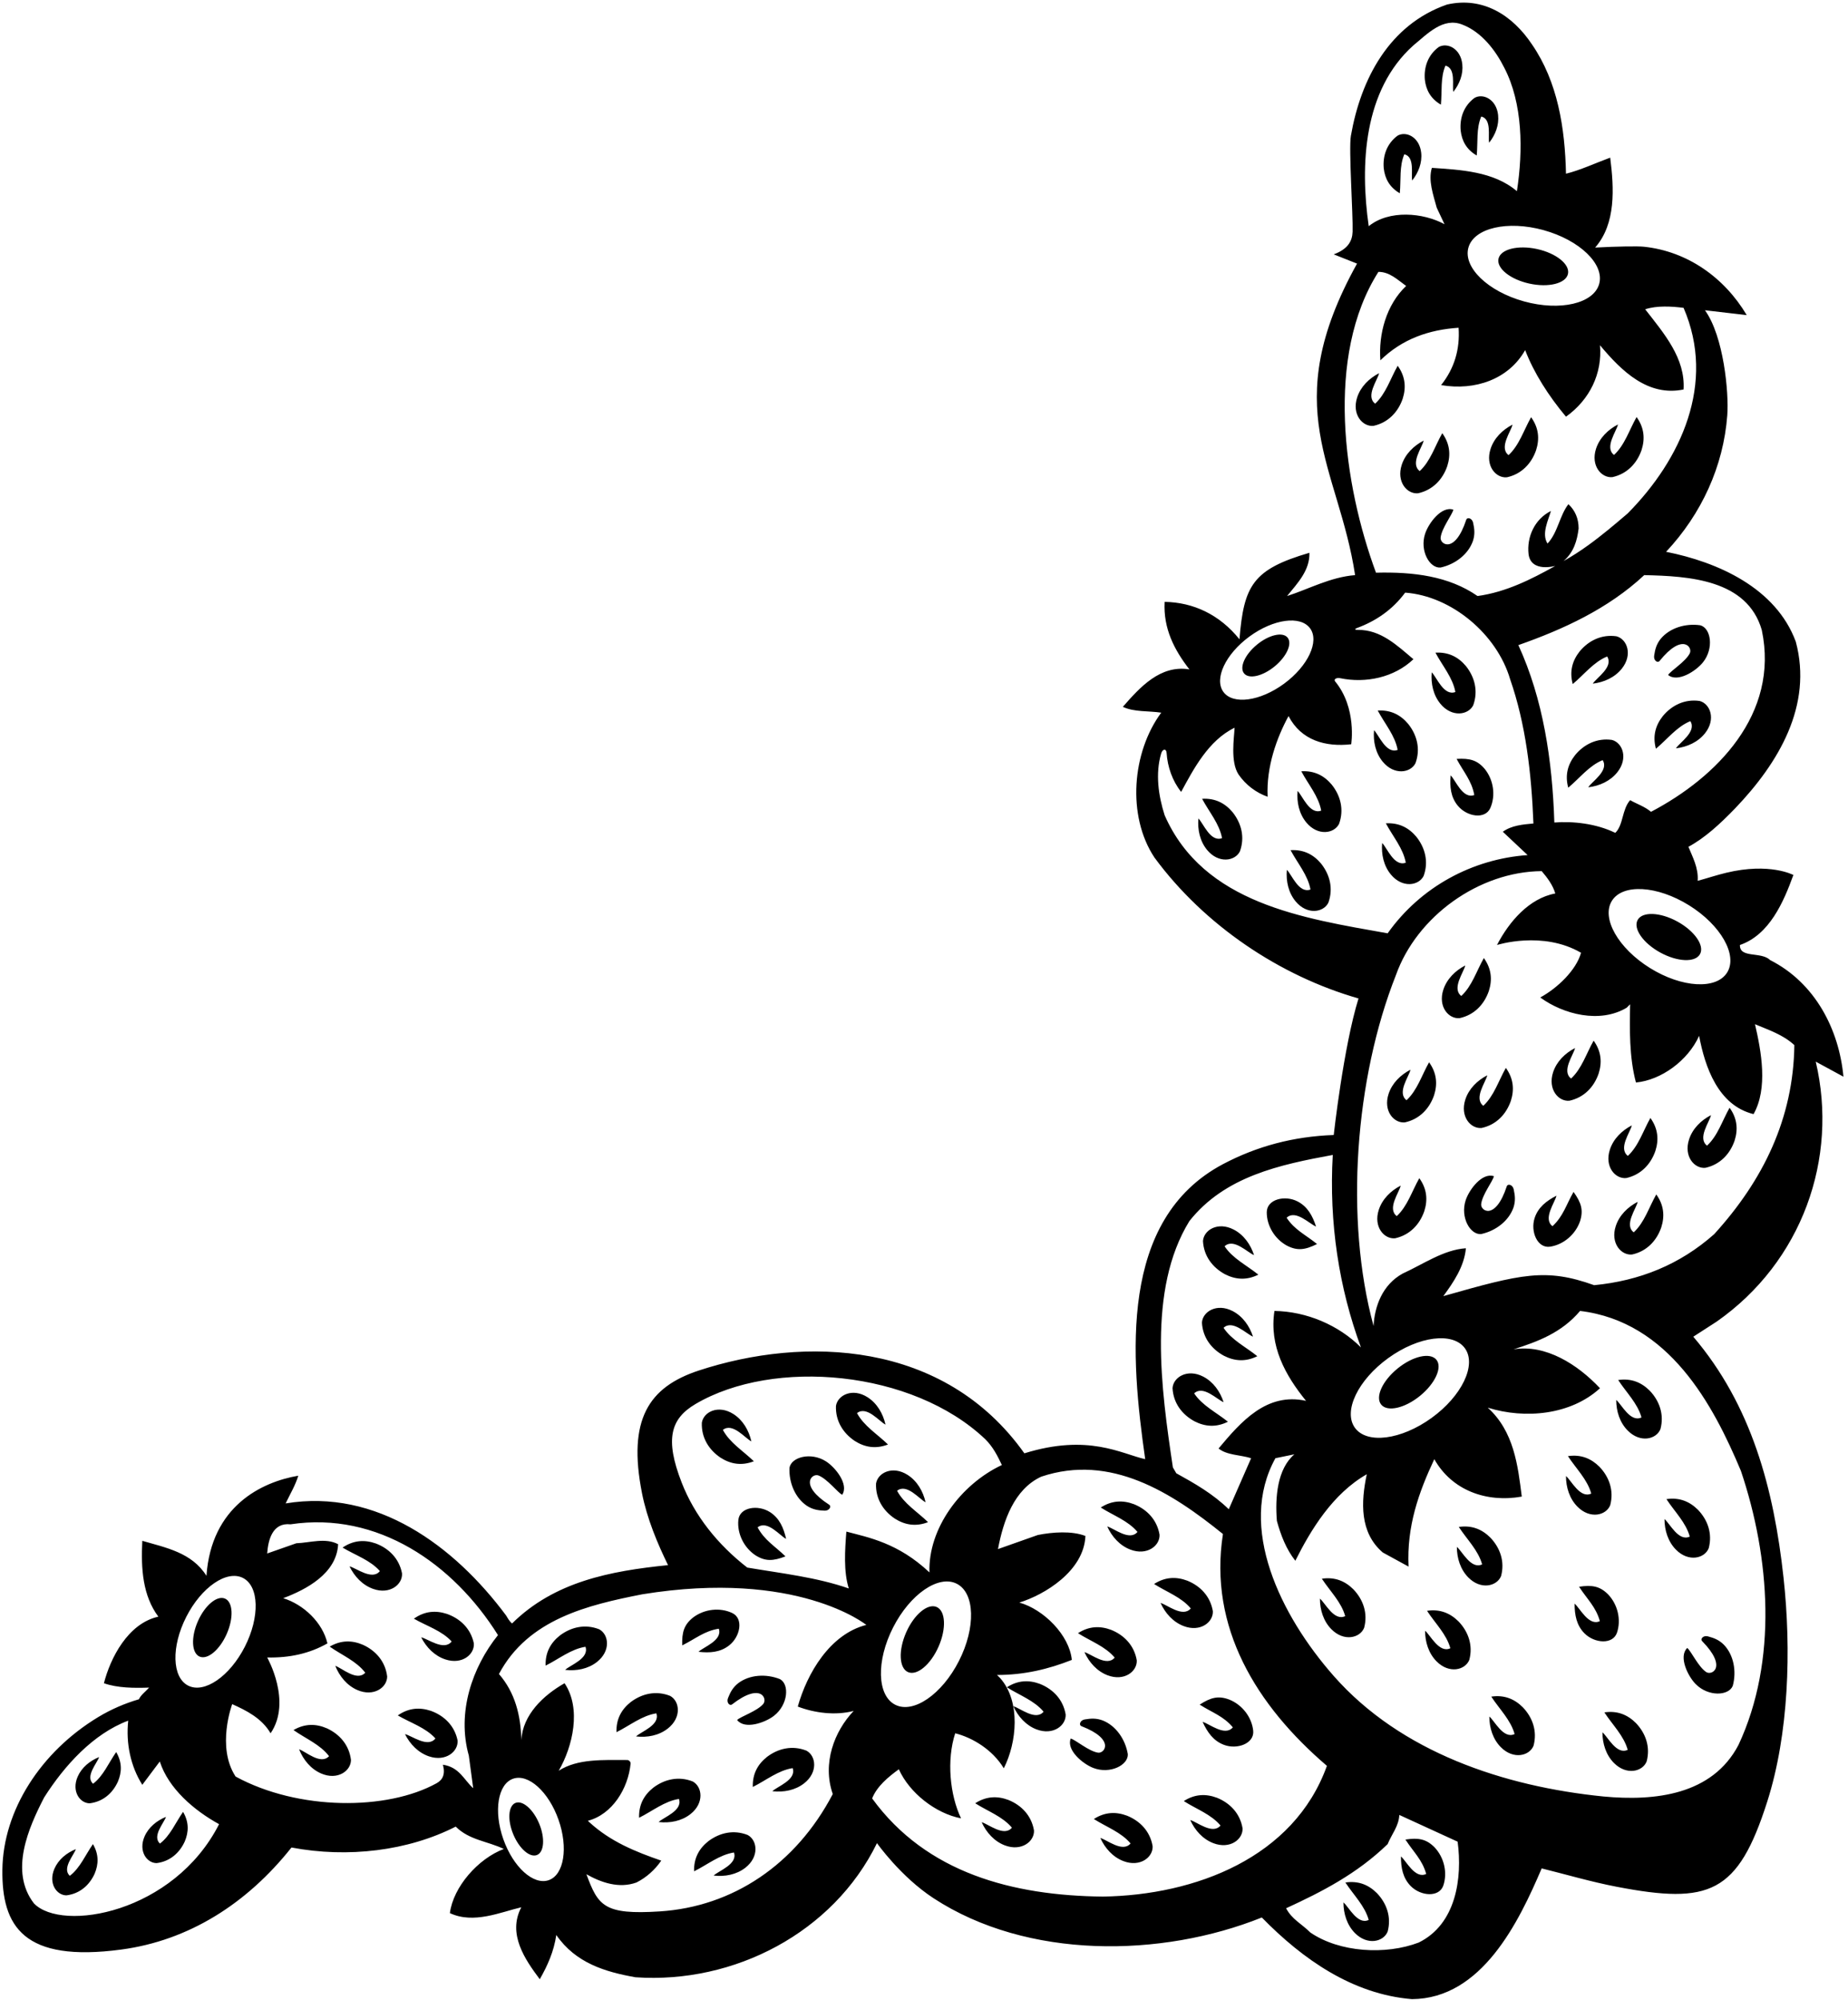 <?xml version="1.0" encoding="UTF-8"?>
<svg xmlns="http://www.w3.org/2000/svg" xmlns:xlink="http://www.w3.org/1999/xlink" width="464pt" height="502pt" viewBox="0 0 464 502" version="1.1">
<g id="surface1">
<path style=" stroke:none;fill-rule:nonzero;fill:rgb(0%,0%,0%);fill-opacity:1;" d="M 455.898 266.496 L 462.855 270.277 C 461.754 258.441 455.777 246.73 444.43 240.996 C 442.234 238.801 436.746 240.629 436.867 237.215 C 444.309 234.652 447.848 226.355 450.285 219.645 C 450.285 219.645 444.387 216.449 433.43 219.086 C 430.938 219.684 428.57 220.488 426.254 221.109 C 426.496 217.816 424.91 215.012 423.934 212.57 C 428.203 210.254 431.984 206.715 435.645 202.934 C 446.629 191.465 455.164 177.07 450.895 161.086 C 445.895 147.547 431.254 141.078 418.324 138.516 C 427.234 129.016 432.73 117.023 433.688 104.258 C 434.117 98.496 432.781 84.41 428.086 77.883 L 438.574 79.102 C 432.918 69.602 423.617 63.09 412.797 61.938 C 411.254 61.773 406.246 61.84 400.512 62.145 C 405.758 56.164 405.27 47.262 404.293 39.574 C 400.633 40.914 396.73 42.746 393.191 43.602 C 392.945 32.133 391.117 20.543 384.652 11.148 C 379.77 3.828 372.328 -0.93 363.301 1.145 C 348.82 6.203 341.68 19.805 339.184 34.09 C 338.609 37.379 339.75 53.941 339.613 58.164 C 339.535 60.531 338.426 62.535 334.875 63.852 L 340.73 66.172 C 320.59 102.426 336.094 117.047 340.242 144.371 C 334.02 144.859 328.531 147.91 323.164 149.617 C 325.848 146.324 328.895 143.152 328.773 138.762 C 314.578 142.918 312.305 146.934 311.207 160.477 C 306.203 154.254 299.617 151.203 292.418 151.082 C 292.055 157.793 294.859 163.16 298.641 168.039 C 291.32 166.82 286.195 172.555 281.926 177.434 C 284.734 178.777 288.395 178.41 291.566 178.898 C 284.246 188.781 282.902 204.762 289.855 215.254 C 302.422 232.336 321.453 245.023 341.098 250.637 C 337.316 262.836 334.875 284.914 334.875 284.914 C 324.75 285.281 315.598 287.723 307.059 292.234 C 280.828 306.145 283.879 340.672 287.539 366.289 C 281.562 364.949 273.266 359.824 257.203 364.82 C 236.969 336.34 201.809 335.391 175.48 344.027 C 162.844 348.176 157.551 356.363 161.188 374.797 C 162.457 381.246 165.109 387.52 167.734 392.887 C 153.219 394.352 139.188 397.035 128.574 407.527 C 127.84 406.918 127.477 406.184 127.109 405.574 C 114.055 388.008 94.535 373.609 71.719 377.395 C 72.82 375.074 74.16 372.879 74.895 370.438 C 65.621 372.023 53.055 378.125 51.836 395.57 C 48.176 389.715 41.586 388.496 35.73 386.785 C 35.363 393.863 35.852 400.574 39.758 405.82 C 32.07 407.527 27.68 416.309 26.094 422.531 C 29.508 423.754 33.777 423.754 37.438 423.629 C 36.586 424.605 35.363 425.461 34.879 426.559 C 31.398 427.574 27.957 429.047 24.742 430.98 C 10.156 439.758 0.785 454.539 0.598 469.316 C 0.418 483.523 5.859 492.684 30.465 489.383 C 47.312 487.125 61.93 477.953 73.184 463.77 C 87.336 466.453 102.465 464.621 114.422 458.523 C 117.836 461.938 122.473 462.184 126.5 464.137 C 120.031 466.574 113.812 473.652 112.957 480.238 C 118.934 483.043 125.645 479.996 130.891 478.773 C 127.352 485.484 131.867 491.949 135.527 496.832 C 137.48 493.414 139.066 489.879 139.676 485.73 C 144.555 492.805 151.996 495 159.562 496.344 C 184.328 498.051 209.215 485.117 220.195 462.672 C 220.195 462.672 226.105 471.086 234.414 476.512 C 257.965 491.902 291.578 491.457 316.82 481.336 C 327.066 491.828 339.633 500.613 354.516 501.832 C 372.086 501.711 381.355 482.434 387.09 469.016 C 393.004 470.469 399.41 472.375 405.934 473.625 C 429.219 478.094 436.355 475.363 443.73 452.23 C 449.141 435.266 449.797 414.16 447.816 396.059 C 445.379 373.727 439.797 352.75 425.156 335.547 L 431.012 331.766 C 452.484 316.758 461.633 290.773 455.898 266.496 Z M 424.082 227.25 C 432.074 232.219 436.359 239.77 433.656 244.121 C 430.953 248.469 422.281 247.969 414.289 243.004 C 406.297 238.035 402.012 230.48 404.715 226.133 C 407.418 221.781 416.09 222.281 424.082 227.25 Z M 442.355 158.16 C 446.805 179.289 430.98 195.156 414.539 203.785 C 412.953 202.445 411.004 201.836 409.297 200.859 C 407.23 203.195 407.609 207.117 405.57 209.07 C 400.754 206.715 394.898 206.105 390.266 206.469 C 389.773 190.855 387.457 175.48 381.234 161.941 C 392.336 158.035 403.684 152.91 412.836 144.371 C 424.059 144.617 438.695 145.469 442.355 158.16 Z M 387.586 57.777 C 396.652 60.289 402.895 66.328 401.527 71.266 C 400.16 76.199 391.703 78.164 382.633 75.652 C 373.566 73.141 367.32 67.102 368.688 62.168 C 370.059 57.23 378.516 55.266 387.586 57.777 Z M 354.883 11.391 C 358.422 8.465 362.324 4.316 367.086 6.145 C 371.965 7.977 375.5 12.613 377.695 17.004 C 382.336 25.91 382.453 37.746 380.867 47.992 C 375.016 42.988 366.594 42.625 359.52 42.137 C 358.543 45.309 359.887 48.969 360.738 52.141 L 362.691 56.289 C 357.324 53.359 348.781 52.629 343.66 56.777 C 341.465 41.402 342.316 22.617 354.883 11.391 Z M 346.098 68.246 C 348.906 68.246 350.855 70.195 353.055 71.781 C 348.051 76.539 346.098 83.859 346.586 90.449 C 352.074 85.078 358.785 82.762 366.23 82.273 C 366.594 87.766 365.133 92.523 361.836 96.672 C 370.379 98.133 378.797 95.207 382.941 87.887 C 385.141 93.621 388.801 99.355 393.191 104.602 C 399.168 100.328 402.34 93.742 401.73 86.664 C 407.223 93.254 413.809 99.598 422.715 97.77 C 423.203 89.961 417.836 83.738 413.078 77.641 C 416.004 76.66 419.785 76.906 422.715 77.273 C 430.891 96.184 422.105 115.336 408.684 128.879 C 405.449 131.652 402.168 134.422 398.742 136.891 C 396.742 138.328 394.695 139.664 392.578 140.836 C 395.145 138.641 395.996 135.711 396.363 132.66 C 396.363 130.219 395.508 128.145 393.801 126.562 C 391.605 129.367 391.117 133.758 388.555 136.441 C 386.969 134.004 388.801 130.465 389.41 128.27 C 385.262 130.344 383.309 134.855 383.797 139.129 C 384.422 143.809 390.508 142.055 390.508 142.055 C 384.406 145.469 378.062 148.645 370.984 149.617 C 363.789 144.617 354.883 143.52 345.488 143.762 C 337.316 121.68 332.68 89.352 346.098 68.246 Z M 313.707 159.789 C 319.715 155.379 326.531 154.449 328.934 157.719 C 331.336 160.988 328.41 167.219 322.402 171.629 C 316.395 176.039 309.578 176.969 307.18 173.695 C 304.777 170.426 307.699 164.199 313.707 159.789 Z M 292.418 204.641 C 290.848 199.73 290.066 194.191 291.539 189.164 C 291.895 187.941 292.84 187.852 292.914 189.008 C 293.137 192.473 294.371 196.039 296.566 198.785 C 299.617 193.172 303.398 185.852 309.984 182.68 C 309.863 185.242 308.891 191.219 310.965 194.395 C 312.793 197.078 315.477 199.027 318.281 200.004 C 317.914 192.441 320.602 185.121 323.527 179.754 C 326.699 185.852 332.801 187.562 339.266 186.828 C 339.266 186.828 340.73 177.723 335.227 171.047 C 334.789 170.516 335.559 170.055 336.477 170.242 C 342.93 171.578 350.074 170.074 354.883 165.48 C 350.723 161.961 346.656 158.066 340.973 158.121 C 340.156 158.129 339.988 157.918 340.766 157.629 C 345.355 155.926 349.57 153.148 352.809 148.766 C 364.52 149.617 375.867 159.258 379.16 170.48 C 383.066 181.703 384.527 194.027 385.016 206.715 C 382.336 206.961 379.527 207.203 377.328 208.789 L 383.555 214.645 C 369.766 215.621 356.715 222.574 348.414 234.285 C 327.188 230.504 302.18 226.844 292.418 204.641 Z M 298.641 306.512 C 307.547 295.285 321.336 292.359 334.633 289.918 C 333.656 307 336.215 323.348 341.707 338.23 C 336.094 332.617 328.043 329.203 319.992 329.078 C 318.648 337.863 322.676 345.184 327.922 351.648 C 318.039 349.453 311.574 356.895 305.961 363.605 C 308.035 365.316 311.449 365.191 314.137 366.047 L 308.523 378.855 C 304.496 374.953 299.984 372.391 295.348 369.828 L 294.492 368.363 C 291.566 348.844 288.027 323.715 298.641 306.512 Z M 348.566 340.914 C 356.191 335.398 364.809 334.297 367.809 338.445 C 370.809 342.594 367.062 350.43 359.438 355.941 C 351.812 361.457 343.195 362.562 340.195 358.41 C 337.195 354.262 340.941 346.426 348.566 340.914 Z M 174.633 352.441 C 194.281 340.871 229.105 343.906 247.398 361.289 C 249.355 363.242 250.449 365.438 251.551 367.754 C 241.18 372.637 233.004 383.734 233.371 394.715 C 225.48 387.273 218 385.934 212.508 384.469 C 212.145 389.105 211.777 394.473 213.117 398.742 C 205.066 395.938 196.281 394.961 187.621 393.496 C 180.176 387.715 174.367 380.426 171.141 372.121 C 166.938 361.32 168.312 356.164 174.633 352.441 Z M 240.766 416.957 C 236.496 425.34 229.332 430.254 224.77 427.93 C 220.203 425.605 219.969 416.922 224.238 408.539 C 228.508 400.152 235.672 395.238 240.234 397.562 C 244.801 399.891 245.035 408.57 240.766 416.957 Z M 46.77 405.871 C 50.57 398.406 56.941 394.035 61.004 396.105 C 65.066 398.172 65.277 405.898 61.477 413.363 C 57.676 420.824 51.301 425.195 47.238 423.129 C 43.176 421.059 42.965 413.332 46.77 405.871 Z M 8.523 477.801 C 2.301 469.746 7.184 458.77 11.086 451.203 C 16.211 443.152 23.41 435.219 32.191 431.926 C 31.582 437.66 32.801 443.395 35.73 448.031 L 40.121 442.176 C 42.32 449.008 48.785 454.496 55.008 457.91 C 43.625 480.27 15.555 485.09 8.523 477.801 Z M 117.715 440.711 L 118.812 448.887 C 116.496 446.809 115.355 443.598 111.207 442.988 C 111.867 445.43 111.113 446.805 109.633 447.629 C 97.188 454.527 74.887 454.535 59.156 445.957 C 54.273 438.516 58.301 427.781 58.301 427.781 C 61.84 429.363 65.742 431.316 67.938 435.098 C 73.387 427.129 67.086 416.066 67.086 416.066 C 72.695 416.188 77.699 415.09 82.211 412.531 C 80.992 407.281 76.234 402.77 71.109 401.184 C 76.969 398.984 84.531 394.961 84.898 387.641 C 81.723 385.934 77.82 387.273 74.406 387.395 L 67.086 389.961 C 67.328 386.543 68.426 382.148 72.941 382.641 C 94.777 379.344 113.812 392.52 125.035 410.453 C 118.57 418.508 114.664 429.852 117.715 440.711 Z M 137.789 471.961 C 133.965 473.312 128.855 468.707 126.375 461.676 C 123.898 454.648 124.988 447.855 128.816 446.508 C 132.645 445.156 137.754 449.762 140.23 456.793 C 142.711 463.82 141.617 470.613 137.789 471.961 Z M 214.34 429.484 C 209.461 434.609 206.41 442.66 209.094 450.348 C 199.805 468.086 183.938 478.637 165.66 479.809 C 151.648 480.707 150.176 478.41 147.238 470.48 C 150.898 472.551 155.414 474.141 159.805 472.551 C 162.246 471.332 164.441 469.379 166.027 467.062 C 159.684 464.867 153.219 462.305 147.848 457.301 L 147.605 457.059 C 153.703 455.473 157.73 449.008 158.34 442.66 C 158.34 442.297 157.977 441.809 157.488 441.809 C 151.387 441.809 145.043 441.441 140.285 444.492 C 143.824 438.391 146.02 428.875 141.75 422.531 C 136.379 425.582 131.258 430.465 130.891 436.809 C 130.77 430.586 129.305 424.852 125.277 420.215 C 132.598 406.43 147.605 402.891 161.27 400.207 C 200.219 393.883 217.512 407.895 217.512 407.895 C 208.359 410.211 202.629 420.094 200.309 428.391 C 204.457 429.977 209.703 430.707 214.34 429.484 Z M 276.926 476.09 C 254.355 475.848 232.641 470.234 218.977 451.449 C 220.195 448.398 223 446.078 225.684 444.129 C 228.367 450.105 234.957 455.23 241.301 456.449 C 238.496 450.594 237.641 441.809 239.836 435.098 C 244.23 436.199 249.23 439.246 252.035 443.883 C 255.328 437.418 256.305 427.168 251.184 421.312 L 250.328 420.461 C 257.16 420.461 263.262 418.996 269.117 416.676 C 268.508 410.453 262.039 403.988 255.941 402.281 C 262.285 400.328 272.164 394.352 272.531 385.566 C 269.117 384.227 264.234 384.59 260.574 385.324 L 250.574 388.859 C 251.914 381.785 254.598 373.855 261.43 370.684 C 278.879 364.824 294.25 374.711 307.059 385.078 C 303.398 408.504 315.477 428.145 333.164 443.273 C 324.871 466.332 300.105 475.723 276.926 476.09 Z M 356.227 487.621 C 347.93 490.793 336.34 490.121 329.02 485.117 C 326.824 482.922 324.383 481.824 322.918 479.02 C 331.945 474.871 340.73 470.355 348.414 462.914 C 349.395 460.473 351.223 458.402 351.344 455.594 L 365.984 462.305 C 367.203 471.457 365.617 482.984 356.227 487.621 Z M 437.109 369.219 C 444.43 390.934 446.383 416.922 436.5 438.027 C 429.914 450.594 415.516 452.18 402.586 450.961 C 377.609 448.453 351.719 439.848 334.855 420.688 C 321.484 405.492 310.66 383.355 320.234 366.047 L 324.992 365.07 C 320.723 368.73 320.113 375.805 320.602 381.785 C 321.574 385.324 322.918 388.859 325.234 391.789 C 329.141 383.98 334.633 374.953 343.172 370.074 C 341.707 377.027 341.34 384.715 347.195 389.715 L 353.664 393.254 C 353.176 383.129 356.227 374.586 360.129 366.289 C 364.52 374.098 373.184 377.27 382.09 375.684 C 381.113 367.879 380.137 359.336 373.551 353.359 C 382.941 356.285 394.41 355.188 401.73 348.48 C 396.117 342.5 388.066 337.375 380.016 338.719 C 386.113 336.766 392.094 334.57 396.73 329.078 C 419.055 331.766 430.156 352.629 437.109 369.219 Z M 400.266 322.613 C 388.129 318.27 382.047 319.77 362.395 325.359 C 364.914 321.922 367.66 317.914 368.059 313.344 C 362.445 313.711 357.324 317.367 352.199 319.688 C 347.074 322.492 345.121 327.984 344.879 332.863 C 337.559 306.023 340.242 270.645 350.492 244.777 C 355.734 230.016 371.355 218.793 387.09 218.672 C 388.555 220.379 389.895 222.211 390.508 224.281 C 383.918 225.504 378.914 231.359 375.867 237.215 C 375.867 237.215 387.336 233.555 396.973 239.168 C 395.754 243.559 390.996 248.074 386.727 250.391 C 392.578 254.66 401.73 256.98 408.441 252.953 L 409.297 252.098 C 409.172 258.199 409.051 265.395 410.758 271.738 C 417.105 271.129 423.812 266.25 426.617 260.027 C 428.086 267.836 431.379 277.477 440.285 279.672 C 443.941 273.203 442.234 263.934 440.648 257.102 C 444.066 258.562 447.605 259.664 450.531 262.348 C 450.285 280.77 442.723 296.262 430.402 309.805 C 421.738 317.492 411.613 321.516 400.266 322.613 Z M 345.734 475.238 C 348.172 477.801 349.395 481.215 348.414 484.875 C 347.391 487.441 343.352 488.43 340.195 485.242 C 338.207 483.227 337.316 480.391 337.316 477.555 C 338.656 478.652 340.855 483.289 343.66 481.949 C 342.684 478.41 339.879 475.723 337.805 472.551 C 341.098 472.066 343.66 473.16 345.734 475.238 Z M 360.168 463.699 C 362.605 466.262 363.469 470.082 362.402 473.285 C 361.379 476.355 356.734 476.008 354.219 473.461 C 352.23 471.449 351.75 468.855 351.75 466.016 C 353.09 467.113 355.285 471.75 358.094 470.41 C 357.117 466.871 354.941 464.945 352.871 461.77 C 356.164 461.285 358.094 461.625 360.168 463.699 Z M 411.18 230.938 C 412.355 228.785 416.816 228.957 421.145 231.32 C 425.469 233.688 428.023 237.352 426.844 239.504 C 425.668 241.656 421.207 241.484 416.879 239.117 C 412.555 236.754 410 233.09 411.18 230.938 Z M 346.793 352.586 C 345.246 350.684 347.098 346.617 350.926 343.512 C 354.754 340.402 359.109 339.43 360.656 341.332 C 362.203 343.238 360.352 347.301 356.523 350.41 C 352.695 353.516 348.34 354.492 346.793 352.586 Z M 235.648 413.359 C 233.66 417.871 230.227 420.727 227.98 419.734 C 225.738 418.746 225.531 414.285 227.52 409.773 C 229.512 405.262 232.941 402.406 235.188 403.398 C 237.434 404.387 237.641 408.848 235.648 413.359 Z M 49.688 406.969 C 51.461 402.953 54.516 400.414 56.512 401.297 C 58.512 402.176 58.695 406.145 56.922 410.16 C 55.152 414.176 52.098 416.719 50.098 415.836 C 48.102 414.957 47.918 410.984 49.688 406.969 Z M 135.375 457.762 C 136.875 461.367 136.641 464.898 134.844 465.645 C 133.051 466.391 130.379 464.074 128.879 460.469 C 127.375 456.863 127.613 453.336 129.406 452.586 C 131.199 451.84 133.871 454.156 135.375 457.762 Z M 312.367 169.047 C 311.133 167.547 312.574 164.316 315.59 161.832 C 318.605 159.348 322.051 158.551 323.285 160.051 C 324.52 161.551 323.078 164.777 320.066 167.262 C 317.051 169.746 313.605 170.547 312.367 169.047 Z M 382.363 428.578 C 384.805 431.141 386.023 434.555 385.047 438.215 C 384.023 440.781 379.98 441.77 376.828 438.582 C 374.84 436.57 373.945 433.73 373.945 430.895 C 375.289 431.992 377.484 436.629 380.289 435.289 C 379.312 431.75 376.508 429.066 374.434 425.895 C 377.727 425.406 380.289 426.504 382.363 428.578 Z M 397.82 409.996 C 395.832 407.984 395.352 405.391 395.352 402.555 C 396.691 403.652 398.891 408.285 401.695 406.945 C 400.719 403.406 398.547 401.48 396.473 398.309 C 399.766 397.82 401.695 398.16 403.77 400.234 C 406.211 402.797 407.07 406.617 406.004 409.82 C 404.98 412.891 400.34 412.543 397.82 409.996 Z M 396.074 378.215 C 394.082 376.203 393.191 373.367 393.191 370.527 C 394.531 371.625 396.73 376.262 399.535 374.922 C 398.559 371.383 395.754 368.699 393.68 365.527 C 396.973 365.039 399.535 366.137 401.609 368.211 C 404.051 370.773 405.27 374.188 404.293 377.848 C 403.266 380.414 399.227 381.402 396.074 378.215 Z M 368.676 395.992 C 366.688 393.977 365.793 391.141 365.793 388.305 C 367.137 389.402 369.332 394.039 372.137 392.695 C 371.16 389.16 368.355 386.477 366.281 383.301 C 369.574 382.812 372.137 383.91 374.211 385.988 C 376.652 388.551 377.871 391.965 376.895 395.625 C 375.867 398.188 371.828 399.18 368.676 395.992 Z M 366.23 407.039 C 368.672 409.602 369.891 413.016 368.914 416.676 C 367.887 419.242 363.848 420.23 360.695 417.043 C 358.703 415.031 357.812 412.195 357.812 409.355 C 359.152 410.453 361.352 415.09 364.156 413.75 C 363.18 410.211 360.371 407.527 358.301 404.352 C 361.594 403.867 364.156 404.965 366.23 407.039 Z M 339.828 398.98 C 342.27 401.539 343.488 404.957 342.512 408.617 C 341.488 411.18 337.445 412.172 334.293 408.98 C 332.305 406.969 331.41 404.133 331.41 401.297 C 332.754 402.395 334.949 407.031 337.754 405.688 C 336.781 402.152 333.973 399.465 331.898 396.293 C 335.191 395.805 337.754 396.902 339.828 398.98 Z M 414.227 349.105 C 416.664 351.664 417.887 355.082 416.906 358.742 C 415.883 361.305 411.844 362.297 408.688 359.105 C 406.699 357.094 405.805 354.258 405.805 351.422 C 407.148 352.52 409.344 357.156 412.148 355.812 C 411.176 352.273 408.367 349.59 406.297 346.418 C 409.59 345.93 412.148 347.027 414.227 349.105 Z M 426.344 379.008 C 428.785 381.566 430.004 384.984 429.027 388.645 C 428.004 391.211 423.965 392.199 420.809 389.012 C 418.82 386.996 417.926 384.16 417.926 381.324 C 419.27 382.422 421.465 387.059 424.27 385.719 C 423.297 382.18 420.488 379.492 418.414 376.32 C 421.711 375.836 424.27 376.934 426.344 379.008 Z M 410.762 432.539 C 413.199 435.098 414.422 438.516 413.441 442.176 C 412.418 444.738 408.379 445.73 405.223 442.539 C 403.234 440.527 402.344 437.691 402.344 434.855 C 403.684 435.953 405.879 440.59 408.688 439.246 C 407.711 435.711 404.902 433.023 402.828 429.852 C 406.121 429.363 408.688 430.461 410.762 432.539 Z M 428.816 410.762 C 430.414 411.184 431.645 411.676 432.859 412.895 C 435.301 415.453 436.051 419.512 435.074 423.172 C 434.047 425.738 428.918 425.945 425.766 422.758 C 423.773 420.742 421.395 415.844 423.637 413.676 C 424.645 414.5 426.398 418.395 428.398 419.727 C 429.82 420.676 433.785 418.496 427.391 411.98 C 426.82 411.398 427.688 410.461 428.816 410.762 Z M 400.133 261.227 C 402.074 263.93 402.277 266.711 401.383 269.504 C 400.227 272.848 397.754 275.496 394.051 276.309 C 391.301 276.574 388.566 273.438 389.953 269.172 C 390.832 266.48 392.941 264.387 395.465 263.086 C 395.105 264.781 391.992 268.859 394.469 270.738 C 397.164 268.25 398.266 264.523 400.133 261.227 Z M 395.086 299.195 C 397.027 301.898 397.609 303.77 396.719 306.566 C 395.562 309.91 392.562 312.426 389.227 312.945 C 386.027 313.445 384.211 309.16 385.316 305.758 C 386.191 303.066 388.277 301.449 390.797 300.148 C 390.438 301.844 387.324 305.922 389.805 307.801 C 392.5 305.309 393.215 302.492 395.086 299.195 Z M 358.816 266.664 C 360.762 269.367 360.961 272.148 360.07 274.941 C 358.914 278.285 356.438 280.938 352.734 281.746 C 349.988 282.012 347.254 278.879 348.641 274.613 C 349.516 271.922 351.629 269.828 354.148 268.523 C 353.789 270.223 350.676 274.301 353.156 276.18 C 355.852 273.688 356.949 269.961 358.816 266.664 Z M 356.363 295.754 C 358.305 298.457 358.508 301.238 357.613 304.035 C 356.457 307.379 353.98 310.027 350.281 310.84 C 347.531 311.105 344.797 307.969 346.184 303.703 C 347.062 301.012 349.172 298.918 351.691 297.617 C 351.332 299.312 348.223 303.391 350.699 305.27 C 353.395 302.777 354.492 299.055 356.363 295.754 Z M 415.863 299.832 C 417.805 302.535 418.008 305.316 417.113 308.109 C 415.957 311.453 413.48 314.105 409.781 314.914 C 407.031 315.18 404.297 312.047 405.688 307.781 C 406.562 305.09 408.672 302.996 411.191 301.691 C 410.836 303.391 407.723 307.469 410.199 309.348 C 412.898 306.855 413.992 303.129 415.863 299.832 Z M 434.27 278.07 C 436.215 280.773 436.414 283.555 435.52 286.348 C 434.363 289.691 431.887 292.344 428.188 293.152 C 425.438 293.418 422.703 290.281 424.094 286.02 C 424.969 283.324 427.078 281.23 429.602 279.93 C 429.238 281.625 426.129 285.703 428.605 287.586 C 431.305 285.094 432.402 281.367 434.27 278.07 Z M 367.918 276.012 C 368.793 273.32 370.906 271.227 373.426 269.926 C 373.066 271.621 369.953 275.699 372.434 277.578 C 375.129 275.09 376.227 271.363 378.094 268.066 C 380.039 270.77 380.238 273.551 379.348 276.344 C 378.191 279.688 375.715 282.34 372.016 283.148 C 369.266 283.414 366.531 280.277 367.918 276.012 Z M 366.488 255.578 C 363.738 255.844 361.004 252.711 362.391 248.445 C 363.27 245.754 365.379 243.66 367.898 242.355 C 367.539 244.055 364.43 248.133 366.906 250.012 C 369.602 247.52 370.699 243.793 372.57 240.496 C 374.512 243.199 374.715 245.98 373.82 248.773 C 372.664 252.117 370.188 254.77 366.488 255.578 Z M 404.211 288.586 C 405.086 285.895 407.195 283.801 409.719 282.5 C 409.355 284.195 406.246 288.273 408.723 290.152 C 411.422 287.66 412.52 283.938 414.387 280.637 C 416.328 283.34 416.531 286.121 415.637 288.914 C 414.48 292.262 412.004 294.91 408.305 295.723 C 405.555 295.984 402.82 292.852 404.211 288.586 Z M 380.055 298.523 C 380.414 300.141 380.539 301.457 380.016 303.094 C 378.859 306.438 375.598 308.969 371.898 309.777 C 369.148 310.043 366.609 305.582 367.996 301.316 C 368.871 298.625 372.133 294.262 375.09 295.258 C 374.82 296.531 372.16 299.879 371.895 302.266 C 371.707 303.965 375.461 306.488 378.316 297.816 C 378.574 297.043 379.801 297.383 380.055 298.523 Z M 289.406 463.449 C 289.531 466.211 286.262 468.781 282.074 467.184 C 279.43 466.172 277.445 463.957 276.27 461.375 C 277.945 461.82 281.863 465.133 283.863 462.754 C 281.512 459.934 277.848 458.648 274.648 456.617 C 277.445 454.812 280.23 454.754 282.98 455.785 C 286.258 457.109 288.781 459.715 289.406 463.449 Z M 314.656 434.445 C 314.996 437.664 310.625 439.266 307.281 437.988 C 304.637 436.977 303.129 434.812 301.953 432.23 C 303.629 432.676 307.547 435.988 309.547 433.605 C 307.195 430.789 304.418 429.934 301.219 427.902 C 304.016 426.094 305.914 425.605 308.66 426.641 C 311.941 427.965 314.305 431.086 314.656 434.445 Z M 276.383 378.422 C 279.18 376.617 281.965 376.555 284.711 377.586 C 287.992 378.91 290.516 381.516 291.141 385.254 C 291.266 388.012 287.996 390.586 283.809 388.984 C 281.16 387.977 279.18 385.762 278.004 383.18 C 279.68 383.621 283.598 386.938 285.598 384.555 C 283.246 381.734 279.578 380.453 276.383 378.422 Z M 267.57 430.379 C 267.695 433.141 264.426 435.711 260.234 434.113 C 257.594 433.102 255.605 430.887 254.434 428.305 C 256.109 428.75 260.027 432.062 262.027 429.68 C 259.676 426.863 256.012 425.578 252.812 423.547 C 255.609 421.742 258.395 421.68 261.141 422.715 C 264.422 424.039 266.945 426.645 267.57 430.379 Z M 259.617 459.496 C 259.742 462.254 256.473 464.828 252.285 463.227 C 249.641 462.219 247.656 460.004 246.48 457.422 C 248.156 457.863 252.074 461.18 254.074 458.797 C 251.723 455.98 248.059 454.695 244.859 452.664 C 247.656 450.859 250.441 450.797 253.188 451.832 C 256.469 453.152 258.992 455.762 259.617 459.496 Z M 270.66 409.969 C 273.461 408.164 276.246 408.105 278.992 409.137 C 282.273 410.461 284.797 413.066 285.422 416.801 C 285.547 419.562 282.277 422.133 278.09 420.535 C 275.441 419.523 273.461 417.309 272.285 414.727 C 273.961 415.172 277.879 418.484 279.879 416.102 C 277.527 413.285 273.863 412 270.66 409.969 Z M 297.195 408.184 C 294.551 407.176 292.566 404.961 291.395 402.379 C 293.066 402.824 296.984 406.137 298.984 403.754 C 296.633 400.938 292.969 399.652 289.77 397.621 C 292.566 395.816 295.355 395.754 298.102 396.785 C 301.383 398.109 303.902 400.719 304.527 404.453 C 304.652 407.211 301.387 409.785 297.195 408.184 Z M 311.984 458.953 C 312.113 461.711 308.844 464.285 304.652 462.684 C 302.008 461.672 300.023 459.461 298.852 456.875 C 300.527 457.32 304.445 460.633 306.445 458.254 C 304.094 455.434 300.426 454.152 297.227 452.117 C 300.023 450.312 302.812 450.254 305.559 451.285 C 308.84 452.609 311.363 455.215 311.984 458.953 Z M 274.527 443.805 C 271.887 442.797 267.691 439.32 268.836 436.418 C 270.094 436.75 273.305 439.574 275.672 439.961 C 277.363 440.234 280.07 436.609 271.555 433.32 C 270.793 433.027 271.195 431.816 272.348 431.621 C 273.98 431.344 275.301 431.285 276.91 431.891 C 280.191 433.215 282.555 436.602 283.176 440.336 C 283.305 443.094 278.719 445.406 274.527 443.805 Z M 209.895 352.91 C 210.336 350.184 214.059 348.328 217.836 350.746 C 220.219 352.273 221.711 354.844 222.336 357.613 C 220.785 356.836 217.621 352.797 215.18 354.723 C 216.91 357.961 220.238 359.961 222.957 362.602 C 219.852 363.801 217.109 363.293 214.629 361.723 C 211.688 359.762 209.746 356.695 209.895 352.91 Z M 193.332 379.578 C 195.715 381.105 196.754 383.531 197.379 386.301 C 195.828 385.523 192.664 381.48 190.223 383.406 C 191.949 386.645 194.496 388.047 197.215 390.688 C 194.109 391.887 192.152 391.98 189.672 390.41 C 186.73 388.445 185.051 384.906 185.387 381.551 C 185.711 378.328 190.316 377.648 193.332 379.578 Z M 114.887 436.875 C 115.121 439.629 111.949 442.324 107.703 440.887 C 105.023 439.977 102.953 437.84 101.684 435.305 C 103.375 435.684 107.414 438.848 109.324 436.391 C 106.867 433.664 103.152 432.52 99.879 430.613 C 102.605 428.703 105.387 428.535 108.172 429.461 C 111.5 430.66 114.121 433.168 114.887 436.875 Z M 45.965 454.824 C 47.465 457.379 47.41 459.859 46.387 462.262 C 45.082 465.129 42.668 467.273 39.324 467.684 C 36.863 467.688 34.703 464.684 36.285 461.02 C 37.285 458.707 39.332 457.027 41.672 456.082 C 41.215 457.555 38.117 460.91 40.156 462.781 C 42.754 460.801 44.035 457.59 45.965 454.824 Z M 29.172 439.812 C 30.672 442.367 30.617 444.848 29.594 447.25 C 28.289 450.117 25.879 452.262 22.531 452.672 C 20.07 452.676 17.91 449.672 19.492 446.008 C 20.492 443.695 22.539 442.016 24.883 441.07 C 24.422 442.543 21.324 445.902 23.363 447.77 C 25.961 445.789 27.242 442.578 29.172 439.812 Z M 23.336 462.918 C 24.832 465.477 24.777 467.957 23.754 470.359 C 22.453 473.223 20.039 475.367 16.691 475.777 C 14.23 475.785 12.07 472.777 13.656 469.113 C 14.656 466.801 16.699 465.121 19.043 464.18 C 18.582 465.652 15.484 469.008 17.527 470.879 C 20.121 468.895 21.406 465.684 23.336 462.918 Z M 97.211 420.84 C 97.211 423.602 93.828 426.023 89.715 424.234 C 87.121 423.102 85.238 420.801 84.184 418.168 C 85.84 418.688 89.598 422.176 91.707 419.891 C 89.484 416.965 85.883 415.516 82.781 413.34 C 85.656 411.664 88.445 411.73 91.141 412.891 C 94.355 414.359 96.758 417.078 97.211 420.84 Z M 88.121 441.789 C 88.121 444.551 84.738 446.973 80.625 445.184 C 78.027 444.055 76.148 441.75 75.094 439.117 C 76.746 439.637 80.508 443.129 82.617 440.84 C 80.395 437.914 76.793 436.465 73.691 434.289 C 76.566 432.613 79.352 432.684 82.051 433.84 C 85.266 435.312 87.668 438.031 88.121 441.789 Z M 176.219 357.129 C 176.656 354.398 180.379 352.547 184.156 354.965 C 186.539 356.488 188.031 359.062 188.656 361.828 C 187.105 361.055 183.945 357.012 181.504 358.938 C 183.23 362.176 186.559 364.176 189.277 366.816 C 186.172 368.016 183.434 367.508 180.953 365.938 C 178.008 363.977 176.07 360.91 176.219 357.129 Z M 198.219 368.477 C 198.656 365.75 203.613 364.422 207.391 366.84 C 209.773 368.367 213.176 372.621 211.461 375.23 C 210.301 374.648 207.73 371.23 205.488 370.371 C 203.891 369.762 200.504 372.758 208.172 377.711 C 208.855 378.152 208.219 379.254 207.051 379.215 C 205.395 379.152 204.09 378.941 202.637 378.02 C 199.691 376.059 198.066 372.262 198.219 368.477 Z M 302.047 311.535 C 302.227 308.777 305.762 306.586 309.746 308.645 C 312.262 309.941 313.988 312.363 314.867 315.062 C 313.25 314.434 309.727 310.703 307.473 312.848 C 309.496 315.91 312.996 317.594 315.949 319.969 C 312.969 321.453 310.191 321.203 307.578 319.871 C 304.465 318.188 302.246 315.316 302.047 311.535 Z M 318.062 304.281 C 318.086 301.043 322.605 299.938 325.785 301.582 C 328.301 302.879 329.562 305.199 330.438 307.895 C 328.824 307.27 325.301 303.539 323.047 305.684 C 325.07 308.746 327.734 309.906 330.688 312.281 C 327.707 313.762 325.766 314.035 323.152 312.703 C 320.039 311.023 318.035 307.656 318.062 304.281 Z M 406.074 193.863 C 404.312 196.074 401.598 197.297 398.781 197.629 C 399.715 196.164 404.059 193.441 402.398 190.812 C 398.996 192.195 396.664 195.301 393.758 197.73 C 392.887 194.52 393.672 191.844 395.488 189.539 C 397.746 186.816 400.996 185.203 404.746 185.742 C 407.414 186.461 408.871 190.355 406.074 193.863 Z M 407.207 167.848 C 405.441 170.059 402.73 171.277 399.914 171.613 C 400.844 170.152 405.191 167.426 403.527 164.797 C 400.129 166.18 397.793 169.285 394.887 171.715 C 394.016 168.504 394.805 165.828 396.621 163.523 C 398.879 160.801 402.129 159.188 405.879 159.727 C 408.543 160.445 410.004 164.34 407.207 167.848 Z M 294.402 348.453 C 294.586 345.699 298.121 343.508 302.105 345.562 C 304.621 346.863 306.348 349.285 307.223 351.98 C 305.609 351.355 302.086 347.621 299.832 349.77 C 301.855 352.828 305.355 354.516 308.309 356.891 C 305.324 358.371 302.551 358.121 299.934 356.789 C 296.82 355.109 294.605 352.238 294.402 348.453 Z M 428.09 184.078 C 426.324 186.293 423.613 187.512 420.797 187.848 C 421.73 186.387 426.074 183.656 424.414 181.027 C 421.012 182.414 418.68 185.52 415.77 187.949 C 414.898 184.734 415.688 182.062 417.504 179.758 C 419.762 177.035 423.012 175.422 426.762 175.961 C 429.43 176.68 430.887 180.574 428.09 184.078 Z M 301.785 332.004 C 301.965 329.246 305.504 327.055 309.488 329.109 C 312.004 330.41 313.73 332.832 314.605 335.527 C 312.992 334.898 309.469 331.172 307.215 333.312 C 309.238 336.379 312.738 338.062 315.688 340.438 C 312.711 341.922 309.934 341.668 307.316 340.336 C 304.203 338.656 301.988 335.785 301.785 332.004 Z M 415.324 164.633 C 415.555 162.992 415.898 161.719 416.965 160.367 C 419.223 157.645 423.164 156.418 426.914 156.961 C 429.582 157.676 430.391 162.746 427.594 166.25 C 425.828 168.465 421.242 171.406 418.828 169.434 C 419.527 168.336 423.191 166.137 424.277 163.992 C 425.051 162.469 422.422 158.789 416.703 165.902 C 416.191 166.539 415.16 165.789 415.324 164.633 Z M 202.484 439.457 C 204.91 440.773 205.43 444.902 201.895 447.664 C 199.664 449.406 196.742 449.965 193.926 449.637 C 195.172 448.43 200.031 446.785 199.023 443.844 C 195.398 444.402 192.406 446.879 189.016 448.57 C 188.91 445.246 190.297 442.828 192.602 441.008 C 195.426 438.879 198.961 438.062 202.484 439.457 Z M 171.293 413.031 C 171.191 409.707 171.754 407.828 174.055 406.008 C 176.883 403.883 180.777 403.469 183.836 404.902 C 186.766 406.273 185.883 410.844 183.062 413.047 C 180.832 414.789 178.199 414.969 175.383 414.641 C 176.625 413.434 181.484 411.789 180.48 408.848 C 176.852 409.406 174.684 411.344 171.293 413.031 Z M 100.938 394.941 C 101.137 397.695 97.93 400.352 93.703 398.855 C 91.035 397.91 88.992 395.746 87.758 393.195 C 89.441 393.598 93.441 396.812 95.383 394.383 C 92.961 391.621 89.266 390.43 86.016 388.48 C 88.766 386.605 91.551 386.473 94.324 387.438 C 97.637 388.68 100.223 391.223 100.938 394.941 Z M 164.797 430.09 C 161.168 430.652 158.176 433.129 154.785 434.82 C 154.684 431.492 156.07 429.074 158.371 427.254 C 161.199 425.129 164.734 424.312 168.254 425.707 C 170.684 427.023 171.199 431.148 167.664 433.91 C 165.438 435.656 162.516 436.215 159.699 435.883 C 160.941 434.68 165.805 433.035 164.797 430.09 Z M 187.156 468.84 C 184.926 470.582 182.004 471.141 179.188 470.809 C 180.434 469.605 185.293 467.961 184.285 465.02 C 180.656 465.578 177.664 468.055 174.273 469.746 C 174.172 466.418 175.559 464 177.859 462.18 C 180.688 460.055 184.223 459.238 187.742 460.633 C 190.172 461.949 190.688 466.078 187.156 468.84 Z M 149.871 417.203 C 147.641 418.949 144.723 419.504 141.902 419.176 C 143.148 417.973 148.008 416.328 147.004 413.383 C 143.375 413.941 140.383 416.418 136.992 418.109 C 136.891 414.785 138.273 412.367 140.578 410.547 C 143.402 408.418 146.938 407.602 150.461 408.996 C 152.891 410.312 153.406 414.441 149.871 417.203 Z M 173.344 455.398 C 171.113 457.141 168.191 457.699 165.371 457.371 C 166.617 456.164 171.48 454.52 170.473 451.578 C 166.844 452.137 163.852 454.613 160.461 456.305 C 160.359 452.977 161.746 450.559 164.047 448.738 C 166.875 446.613 170.406 445.797 173.93 447.191 C 176.359 448.508 176.875 452.637 173.344 455.398 Z M 111.809 416.551 C 109.121 415.66 107.039 413.535 105.754 411.008 C 107.445 411.379 111.508 414.516 113.398 412.047 C 110.926 409.336 107.207 408.215 103.922 406.328 C 106.633 404.398 109.414 404.215 112.203 405.125 C 115.543 406.301 118.18 408.793 118.969 412.496 C 119.215 415.246 116.062 417.965 111.809 416.551 Z M 185.371 422.508 C 188.195 420.383 192.312 420.105 195.836 421.5 C 198.266 422.816 197.879 427.934 194.344 430.695 C 192.113 432.441 186.973 434.238 185.078 431.758 C 186.012 430.855 190.086 429.562 191.641 427.73 C 192.746 426.426 191.043 422.234 183.828 427.832 C 183.184 428.332 182.355 427.363 182.781 426.277 C 183.387 424.734 184.02 423.574 185.371 422.508 Z M 227.895 370.242 C 230.277 371.77 231.77 374.34 232.395 377.109 C 230.844 376.332 227.684 372.289 225.242 374.215 C 226.969 377.453 230.297 379.457 233.016 382.098 C 229.91 383.297 227.172 382.785 224.691 381.219 C 221.746 379.254 219.809 376.191 219.957 372.406 C 220.395 369.68 224.117 367.824 227.895 370.242 Z M 361.676 176.688 C 359.871 174.504 359.234 171.602 359.484 168.773 C 360.727 169.988 362.504 174.801 365.418 173.711 C 364.758 170.102 362.199 167.18 360.414 163.836 C 363.738 163.641 366.195 164.961 368.078 167.211 C 370.281 169.98 371.191 173.488 369.895 177.051 C 368.648 179.512 364.535 180.141 361.676 176.688 Z M 372.828 193.07 C 375.031 195.836 375.551 199.719 374.203 202.812 C 372.91 205.781 368.32 205.023 366.039 202.266 C 364.234 200.086 363.984 197.457 364.234 194.633 C 365.477 195.844 367.254 200.656 370.168 199.57 C 369.508 195.957 367.512 193.848 365.73 190.504 C 369.051 190.309 370.945 190.816 372.828 193.07 Z M 374.258 112.68 C 375.133 109.988 377.242 107.895 379.766 106.594 C 379.402 108.285 376.289 112.367 378.77 114.246 C 381.469 111.754 382.566 108.027 384.434 104.73 C 386.379 107.434 386.578 110.215 385.684 113.012 C 384.527 116.352 382.051 119.004 378.352 119.812 C 375.602 120.078 372.867 116.945 374.258 112.68 Z M 400.738 112.637 C 401.617 109.945 403.727 107.852 406.246 106.551 C 405.887 108.246 402.777 112.324 405.254 114.203 C 407.949 111.711 409.051 107.988 410.918 104.688 C 412.859 107.391 413.062 110.172 412.168 112.969 C 411.012 116.312 408.535 118.961 404.836 119.773 C 402.086 120.035 399.352 116.902 400.738 112.637 Z M 347.184 191.215 C 345.383 189.035 344.742 186.129 344.996 183.305 C 346.234 184.516 348.012 189.328 350.926 188.242 C 350.266 184.629 347.707 181.707 345.926 178.363 C 349.246 178.172 351.703 179.488 353.586 181.742 C 355.789 184.508 356.703 188.02 355.402 191.578 C 354.156 194.043 350.043 194.672 347.184 191.215 Z M 344.855 106.902 C 342.105 107.164 339.371 104.031 340.758 99.766 C 341.633 97.074 343.746 94.98 346.266 93.68 C 345.906 95.375 342.793 99.453 345.273 101.332 C 347.969 98.84 349.066 95.113 350.938 91.816 C 352.879 94.52 353.078 97.301 352.188 100.098 C 351.031 103.438 348.555 106.09 344.855 106.902 Z M 351.949 116.688 C 352.824 113.996 354.938 111.902 357.457 110.602 C 357.098 112.297 353.984 116.375 356.465 118.254 C 359.16 115.766 360.258 112.039 362.129 108.742 C 364.07 111.441 364.27 114.223 363.379 117.02 C 362.223 120.363 359.746 123.012 356.047 123.824 C 353.297 124.09 350.562 120.953 351.949 116.688 Z M 349.227 219.527 C 347.422 217.348 346.785 214.441 347.035 211.617 C 348.273 212.828 350.051 217.641 352.965 216.555 C 352.309 212.941 349.746 210.02 347.965 206.676 C 351.289 206.484 353.742 207.805 355.625 210.055 C 357.828 212.82 358.742 216.332 357.445 219.891 C 356.195 222.355 352.086 222.984 349.227 219.527 Z M 361.715 134.949 C 361.523 136.648 365.277 139.172 368.137 130.5 C 368.391 129.727 369.621 130.066 369.871 131.207 C 370.234 132.82 370.355 134.141 369.832 135.777 C 368.676 139.121 365.414 141.648 361.715 142.461 C 358.965 142.727 356.426 138.266 357.812 134 C 358.691 131.309 361.953 126.941 364.906 127.941 C 364.637 129.215 361.98 132.562 361.715 134.949 Z M 334.391 196.984 C 336.598 199.754 337.508 203.262 336.211 206.82 C 334.965 209.285 330.852 209.914 327.992 206.461 C 326.188 204.277 325.551 201.371 325.801 198.547 C 327.039 199.758 328.816 204.57 331.73 203.484 C 331.074 199.871 328.516 196.953 326.73 193.609 C 330.055 193.414 332.512 194.734 334.391 196.984 Z M 331.699 216.785 C 333.902 219.555 334.816 223.062 333.52 226.621 C 332.27 229.086 328.156 229.719 325.301 226.262 C 323.496 224.078 322.859 221.176 323.109 218.352 C 324.348 219.562 326.125 224.375 329.039 223.285 C 328.383 219.676 325.824 216.754 324.039 213.41 C 327.363 213.215 329.816 214.535 331.699 216.785 Z M 309.492 203.895 C 311.695 206.664 312.609 210.176 311.312 213.734 C 310.062 216.195 305.949 216.824 303.09 213.371 C 301.289 211.188 300.648 208.285 300.902 205.461 C 302.141 206.672 303.918 211.484 306.832 210.395 C 306.172 206.785 303.613 203.863 301.828 200.52 C 305.152 200.324 307.609 201.645 309.492 203.895 Z M 385.914 62.512 C 390.73 63.562 394.215 66.355 393.691 68.754 C 393.172 71.152 388.84 72.242 384.023 71.195 C 379.203 70.145 375.723 67.352 376.246 64.953 C 376.766 62.559 381.098 61.465 385.914 62.512 Z M 347.434 42.246 C 347.156 39.109 348.199 36.059 350.91 34.051 C 353.047 32.836 356.41 34.387 356.836 38.355 C 357.105 40.859 356.152 43.328 354.578 45.305 C 354.254 43.797 355.297 39.348 352.598 38.727 C 351.316 41.73 351.781 45.156 351.465 48.516 C 348.902 47.027 347.727 44.844 347.434 42.246 Z M 370.227 24.574 C 372.359 23.359 375.723 24.91 376.148 28.879 C 376.418 31.383 375.469 33.852 373.895 35.824 C 373.566 34.316 374.609 29.871 371.914 29.25 C 370.629 32.254 371.098 35.68 370.777 39.035 C 368.219 37.551 367.039 35.367 366.746 32.77 C 366.469 29.633 367.516 26.578 370.227 24.574 Z M 357.754 20.008 C 357.477 16.871 358.523 13.816 361.23 11.809 C 363.367 10.594 366.73 12.145 367.156 16.113 C 367.426 18.617 366.473 21.086 364.898 23.062 C 364.574 21.555 365.617 17.109 362.922 16.484 C 361.637 19.488 362.102 22.914 361.785 26.273 C 359.223 24.785 358.047 22.602 357.754 20.008 "/>
</g>
</svg>
